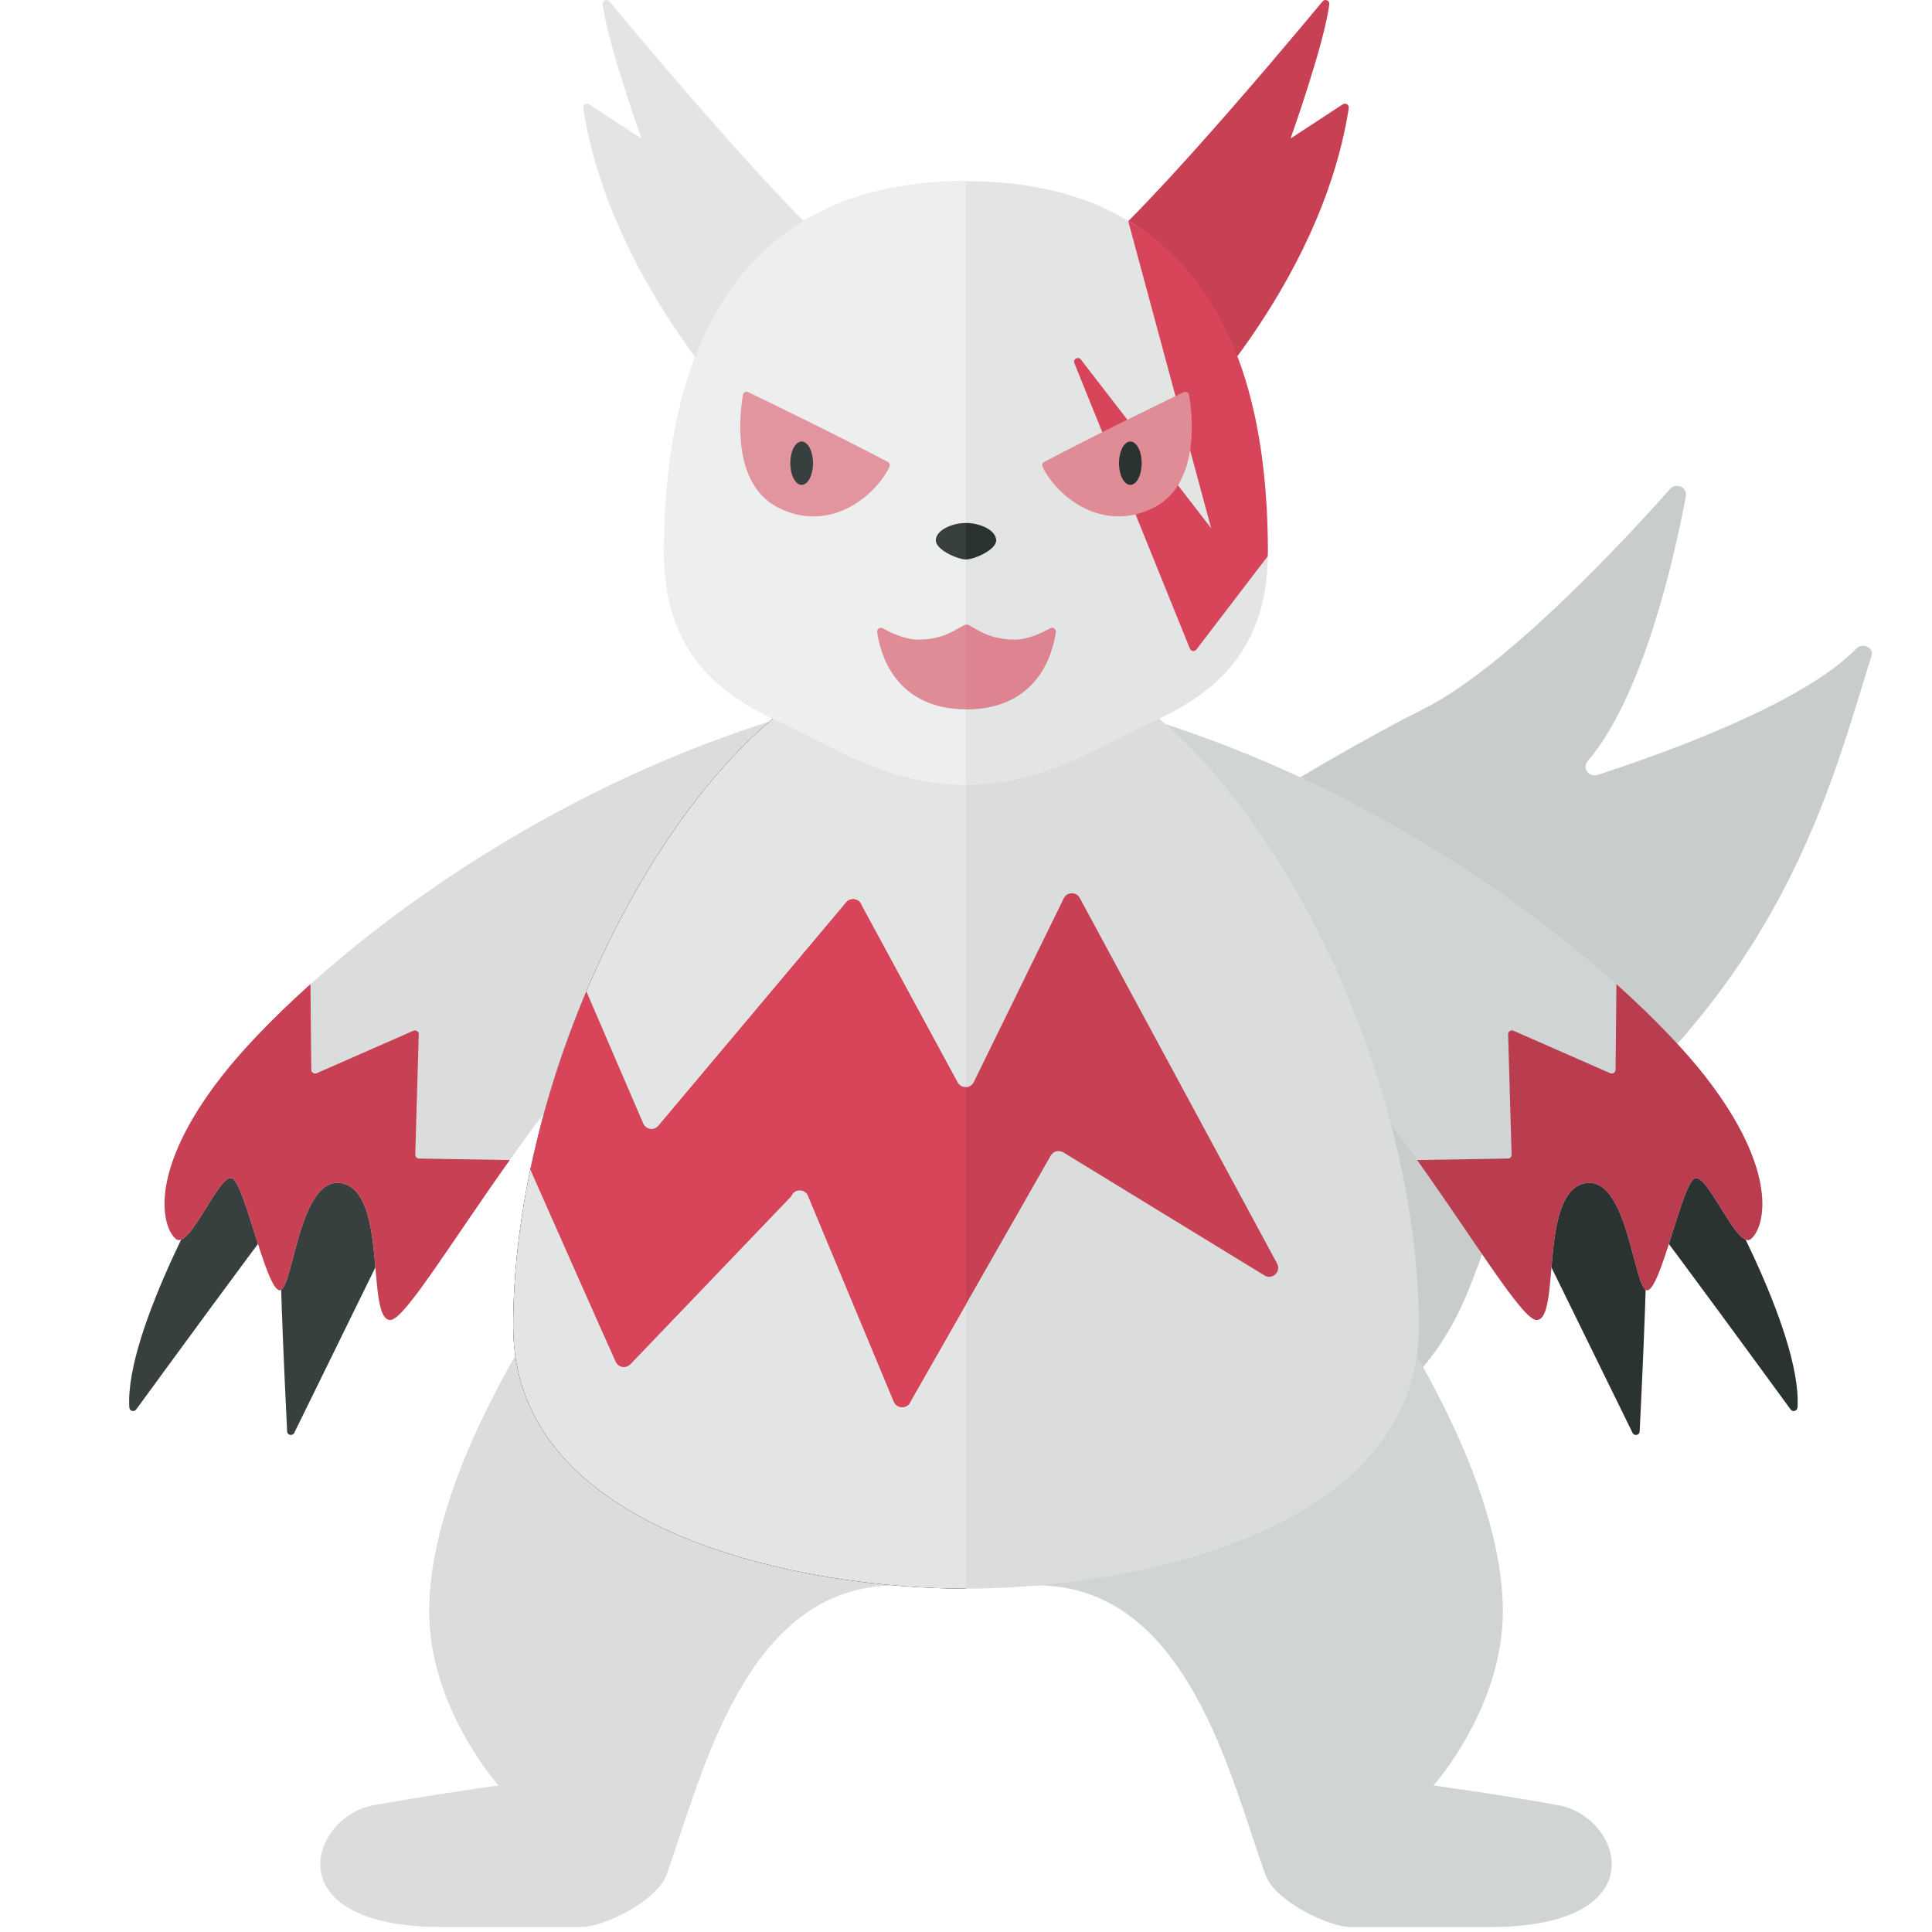 <?xml version="1.0" encoding="utf-8"?>
<!-- Generator: Adobe Illustrator 22.0.1, SVG Export Plug-In . SVG Version: 6.00 Build 0)  -->
<svg version="1.1" id="icons" xmlns="http://www.w3.org/2000/svg" xmlns:xlink="http://www.w3.org/1999/xlink" x="0px" y="0px"
	 width="32px" height="32px" viewBox="0 0 32 32" style="enable-background:new 0 0 32 32;" xml:space="preserve">
<style type="text/css">
	.grey_02{fill:#EDEEEE;}
	.grey_03{fill:#E3E5E5;}
	.grey_04{fill:#DADDDC;}
	.grey_05{fill:#D1D4D4;}
	.grey_06{fill:#C8CCCB;}
	.grey_16{fill:#373F3F;}
	.grey_17{fill:#2B3332;}
	.tulip_06{fill:#D84459;}
	.tulip_07{fill:#C84054;}
	.tulip_08{fill:#B93D4F;}
	.coral_01{fill:#E2959E;}
	.coral_02{fill:#E08C96;}
	.coral_03{fill:#DE8490;}
</style>
<path class="grey_06" d="M16.939,15.941c1.535-1.244,4.879-3.318,6.635-4.196c1.37-0.685,3.304-2.765,4.089-3.647
	c0.102-0.114,0.288-0.024,0.26,0.126c-0.196,1.035-0.714,3.321-1.624,4.379c-0.098,0.114,0.017,0.279,0.16,0.233
	c1.172-0.381,3.418-1.195,4.289-2.094c0.099-0.102,0.294-0.017,0.251,0.118c-0.665,2.099-1.457,5.558-5.54,8.516
	c-1.638,1.187-0.078,3.591-5.787,5.592C15.221,26.526,12.304,19.697,16.939,15.941z"/>
<path class="grey_05" d="M23.114,21.866c0.835,1.343,1.778,3.229,1.778,4.826s-1.149,2.881-1.149,2.881s1.064,0.145,2.068,0.327
	c1.061,0.192,1.657,2.018-1.137,2.018c-0.997,0-1.584,0-2.308,0c-0.351,0-1.246-0.426-1.404-0.862
	c-0.584-1.607-1.287-4.798-3.799-4.798c-1.125,0,3.048-5.09,3.048-5.09L23.114,21.866z"/>
<path class="grey_17" d="M25.292,20.167l1.748,3.565c0.028,0.058,0.115,0.041,0.118-0.023c0.04-0.801,0.162-3.363,0.11-3.914
	c-0.062-0.656-1.441-0.684-1.441-0.684L25.292,20.167z"/>
<path class="grey_17" d="M28.287,19.337c0,0,1.566,2.691,1.485,3.974c-0.004,0.059-0.078,0.083-0.113,0.035
	c-0.407-0.557-2.03-2.779-2.292-3.101c-0.3-0.369,0.222-1.146,0.222-1.146L28.287,19.337z"/>
<path class="grey_05" d="M19.54,15.458c2.542,0.708,5.423,6.405,5.91,6.405c0.402,0,0.042-2.069,0.778-2.258
	c0.736-0.189,0.83,1.774,1.054,1.766c0.224-0.008,0.566-1.708,0.778-1.847s0.709,1.19,0.942,0.996
	c0.233-0.194,0.47-1.112-0.754-2.686c-1.167-1.5-4.667-4.583-9.458-6C18.201,12.235,19.54,15.458,19.54,15.458z"/>
<path class="grey_04" d="M8.886,21.866c-0.835,1.343-1.778,3.229-1.778,4.826s1.149,2.881,1.149,2.881s-1.064,0.145-2.068,0.327
	c-1.061,0.192-1.657,2.018,1.137,2.018c0.997,0,1.584,0,2.308,0c0.351,0,1.246-0.426,1.404-0.862
	c0.584-1.607,1.287-4.798,3.799-4.798c1.125,0-3.048-5.09-3.048-5.09L8.886,21.866z"/>
<path class="grey_03" d="M12.558,7.147c0,0-2.435-2.369-2.898-5.357C9.651,1.736,9.712,1.697,9.758,1.727l0.866,0.567
	c0,0-0.567-1.592-0.641-2.225c-0.007-0.062,0.071-0.093,0.111-0.046c0.642,0.774,3.791,4.537,4.247,4.445L12.558,7.147z"/>
<path class="tulip_07" d="M19.442,7.147c0,0,2.435-2.369,2.898-5.357c0.008-0.054-0.053-0.092-0.098-0.063l-0.866,0.567
	c0,0,0.567-1.592,0.641-2.225c0.007-0.062-0.071-0.093-0.111-0.046c-0.642,0.774-3.791,4.537-4.247,4.445L19.442,7.147z"/>
<path class="grey_16" d="M6.622,20.167l-1.748,3.565c-0.028,0.058-0.115,0.041-0.118-0.023c-0.04-0.801-0.162-3.363-0.11-3.914
	c0.062-0.656,1.441-0.684,1.441-0.684L6.622,20.167z"/>
<path class="grey_16" d="M3.627,19.337c0,0-1.566,2.691-1.485,3.974c0.004,0.059,0.078,0.083,0.113,0.035
	c0.407-0.557,2.03-2.779,2.292-3.101c0.3-0.369-0.222-1.146-0.222-1.146L3.627,19.337z"/>
<path class="grey_04" d="M12.375,15.458c-2.542,0.708-5.423,6.405-5.91,6.405c-0.402,0-0.042-2.069-0.778-2.258
	c-0.736-0.189-0.83,1.774-1.054,1.766c-0.224-0.008-0.566-1.708-0.778-1.847s-0.709,1.19-0.942,0.996
	c-0.233-0.194-0.47-1.112,0.754-2.686c1.167-1.5,4.667-4.583,9.458-6C13.714,12.235,12.375,15.458,12.375,15.458z"/>
<path class="tulip_07" d="M8.443,19.214c-0.997,1.401-1.75,2.649-1.978,2.649c-0.402,0-0.042-2.069-0.778-2.258
	c-0.736-0.189-0.83,1.774-1.054,1.766c-0.224-0.008-0.566-1.708-0.778-1.847s-0.709,1.19-0.942,0.996
	c-0.233-0.194-0.47-1.112,0.754-2.686c0.322-0.414,0.821-0.947,1.475-1.533l0.014,1.418c0,0.045,0.047,0.075,0.088,0.057
	l1.604-0.704c0.042-0.018,0.089,0.013,0.088,0.059l-0.058,1.994c-0.001,0.035,0.027,0.064,0.061,0.064L8.443,19.214z"/>
<path class="tulip_08" d="M23.472,19.214c0.997,1.401,1.75,2.649,1.978,2.649c0.402,0,0.042-2.069,0.778-2.258
	c0.736-0.189,0.83,1.774,1.054,1.766c0.224-0.008,0.566-1.708,0.778-1.847s0.709,1.19,0.942,0.996
	c0.233-0.194,0.47-1.112-0.754-2.686c-0.322-0.414-0.821-0.947-1.475-1.533l-0.014,1.418c0,0.045-0.047,0.075-0.088,0.057
	l-1.604-0.704c-0.042-0.018-0.089,0.013-0.088,0.059l0.058,1.994c0.001,0.035-0.027,0.064-0.061,0.064L23.472,19.214z"/>
<path class="grey_04" d="M18.844,11.625H16h-2.844c-2.5,1.812-4.656,6.438-4.656,10.344c0,3.438,4.812,4.344,7.5,4.344
	c2.687,0,7.5-0.906,7.5-4.344C23.5,18.062,21.344,13.438,18.844,11.625z"/>
<path class="st186" d="M16,11.625h-2.844c-2.5,1.812-4.656,6.438-4.656,10.344c0,3.438,4.812,4.344,7.5,4.344V11.625z"/>
<path class="grey_03" d="M16,11.625h-2.844c-2.5,1.812-4.656,6.438-4.656,10.344c0,3.438,4.812,4.344,7.5,4.344V11.625z"/>
<path class="grey_03" d="M16,3c-4.25,0-5,3.531-5,6.156c0,1.812,1.12,2.438,2,2.844c0.812,0.375,1.719,1,3,1s2.187-0.625,3-1
	c0.88-0.406,2-1.031,2-2.844C21,6.531,20.25,3,16,3z"/>
<path class="grey_02" d="M16,3c-4.25,0-5,3.531-5,6.156c0,1.812,1.12,2.438,2,2.844c0.812,0.375,1.719,1,3,1V3z"/>
<path class="coral_02" d="M16.017,10.344c-0.109,0-0.297,0.25-0.813,0.25c-0.211,0-0.449-0.113-0.583-0.188
	c-0.045-0.025-0.1,0.011-0.093,0.062c0.048,0.344,0.289,1.282,1.488,1.282V10.344z"/>
<path class="coral_03" d="M16,10.344c0.109,0,0.297,0.25,0.812,0.25c0.211,0,0.449-0.113,0.583-0.188
	c0.045-0.025,0.1,0.011,0.093,0.062C17.44,10.813,17.199,11.75,16,11.75V10.344z"/>
<path class="grey_16" d="M16,8.662c-0.235,0-0.5,0.121-0.5,0.289c0,0.158,0.368,0.316,0.5,0.316V8.662z"/>
<path class="grey_17" d="M16,8.662c0.235,0,0.5,0.121,0.5,0.289c0,0.158-0.368,0.316-0.5,0.316V8.662z"/>
<g>
	<path class="coral_01" d="M14.705,7.651c-0.825-0.436-2.009-1.01-2.312-1.156c-0.038-0.018-0.081,0.004-0.088,0.045
		c-0.053,0.314-0.19,1.466,0.575,1.863c0.84,0.435,1.603-0.161,1.852-0.67C14.747,7.702,14.735,7.666,14.705,7.651z"/>
	<ellipse class="grey_16" cx="13.278" cy="7.672" rx="0.188" ry="0.359"/>
</g>
<path class="tulip_06" d="M21,9.156c0-1.942-0.378-4.361-2.314-5.497l1.375,5.091l-2.159-2.796
	c-0.044-0.057-0.135-0.006-0.107,0.062l1.913,4.727c0.018,0.045,0.078,0.053,0.108,0.015l1.18-1.543C20.996,9.194,21,9.177,21,9.156
	z"/>
<g>
	<path class="coral_02" d="M17.295,7.651c0.825-0.436,2.009-1.01,2.312-1.156c0.038-0.018,0.081,0.004,0.088,0.045
		c0.053,0.314,0.19,1.466-0.575,1.863c-0.84,0.435-1.603-0.161-1.852-0.67C17.253,7.702,17.265,7.666,17.295,7.651z"/>
	<ellipse class="grey_17" cx="18.722" cy="7.672" rx="0.188" ry="0.359"/>
</g>
<path class="tulip_07" d="M21.152,20.927l-3.268-6.054c-0.057-0.106-0.211-0.103-0.264,0.005l-1.492,3.046
	c-0.054,0.109-0.209,0.113-0.267,0.005L14.273,15c-0.037-0.125-0.204-0.146-0.272-0.035l-3.095,3.682
	c-0.072,0.085-0.208,0.065-0.253-0.037l-0.94-2.183c-0.399,0.945-0.715,1.943-0.925,2.947c0.48,1.084,1.168,2.639,1.413,3.181
	c0.044,0.097,0.169,0.113,0.243,0.036l2.662-2.78c0.048-0.127,0.227-0.13,0.279-0.005l1.42,3.408
	c0.053,0.128,0.237,0.121,0.281-0.01l2.317-4.063c0.042-0.074,0.136-0.098,0.209-0.054l3.331,2.038
	C21.073,21.206,21.225,21.062,21.152,20.927z"/>
<path class="tulip_06" d="M16,18.006v3.595l-0.915,1.604c-0.044,0.131-0.227,0.138-0.281,0.01l-1.42-3.408
	c-0.052-0.125-0.231-0.122-0.279,0.005l-2.662,2.78c-0.073,0.077-0.199,0.06-0.243-0.036c-0.245-0.542-0.933-2.096-1.413-3.181
	c0.21-1.004,0.526-2.002,0.925-2.947l0.94,2.183c0.044,0.102,0.181,0.123,0.253,0.037l3.095-3.682
	c0.068-0.111,0.235-0.089,0.272,0.035l1.588,2.93C15.891,17.985,15.946,18.009,16,18.006z"/>
</svg>

